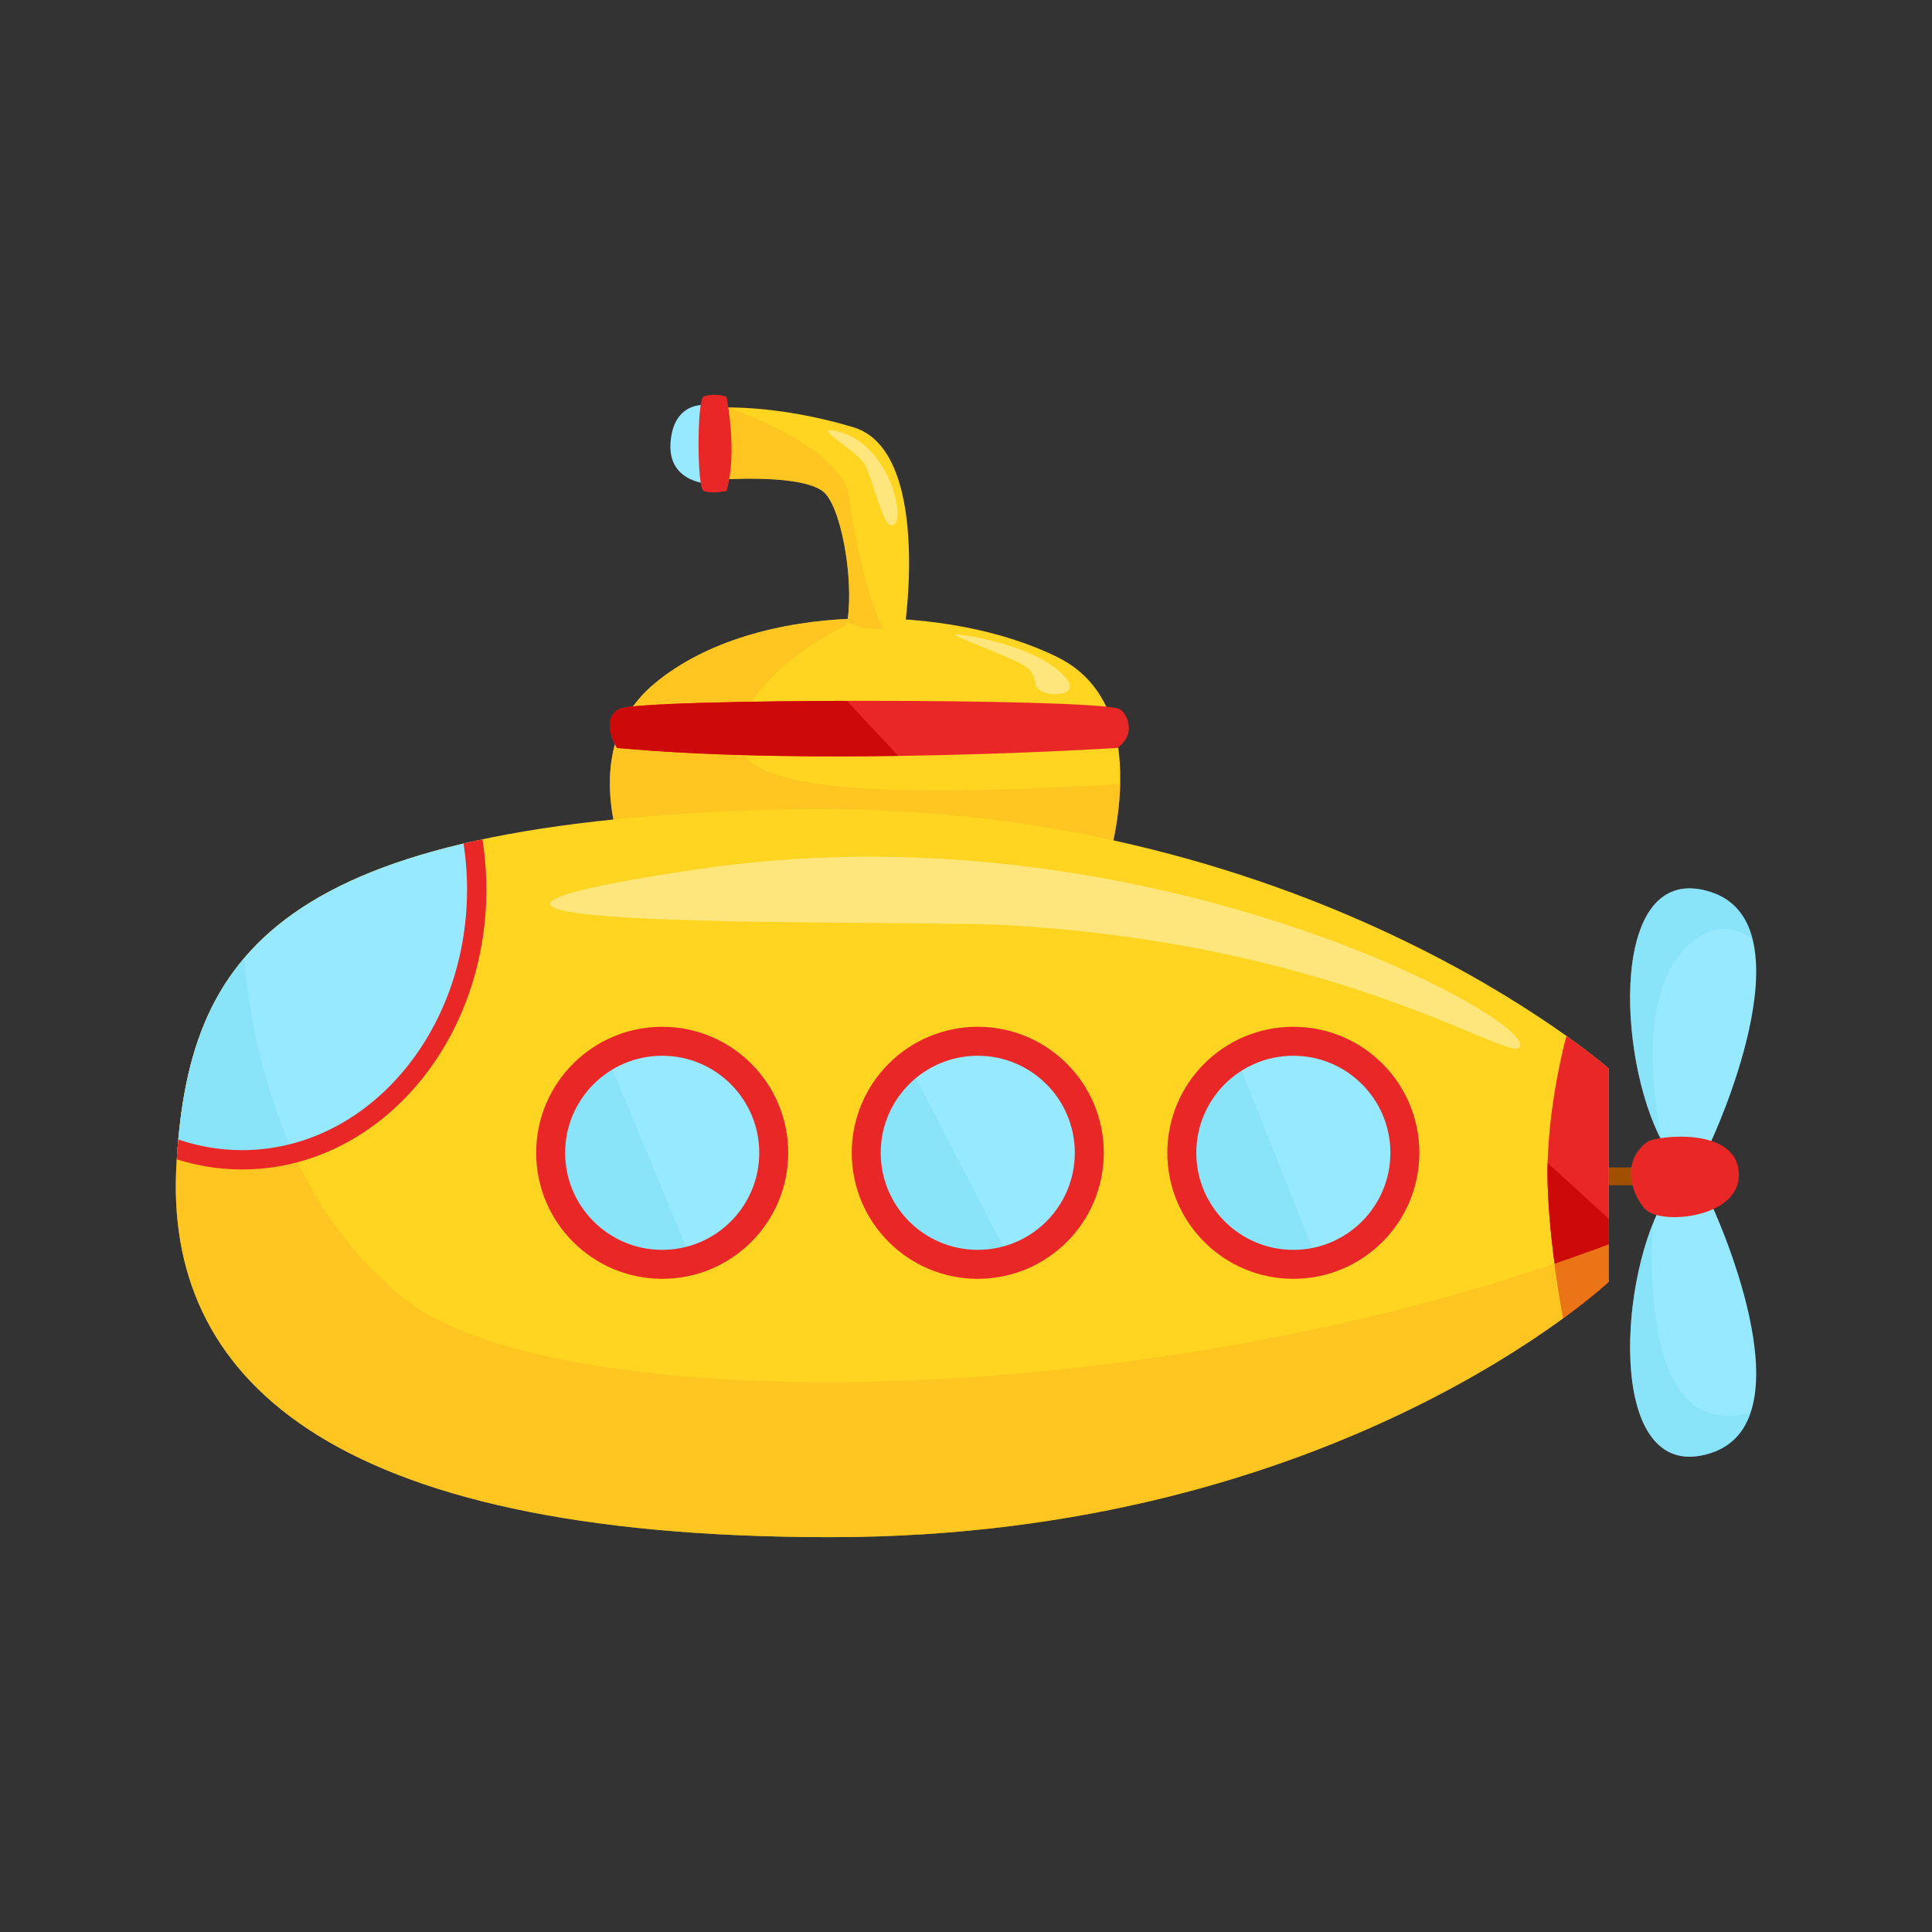 <svg xmlns="http://www.w3.org/2000/svg" xmlns:xlink="http://www.w3.org/1999/xlink" viewBox="0 0 1000 1000">
  <rect x="0" y="0" width="1000" height="1000" fill="#333333" stroke="none"/>
  <defs>
    <clipPath id="a9239817-e380-4bbc-b745-5ecde2c97105">
      <path d="M570.1,457.77s33-89.75-22.44-117.47-155.74-30.36-208.53,13.2,0,125.38,0,125.38Z" fill="#ffd522"/>
    </clipPath>
    <clipPath id="e2430e8c-86d2-4abc-b203-5fcbd7381898">
      <path d="M579.34,366.93c3.15,1.21,9.87,12.48-1,20.2,0,0-153.35,9.83-259,0,0,0-9.27-14.62,1.29-20.2S564.82,361.34,579.34,366.93Z" fill="#ea2727"/>
    </clipPath>
    <clipPath id="f1093d4f-3079-4836-b671-418266af0143">
      <path d="M468.39,324S481.78,233.1,441.6,221.1,372.12,211,372.12,211v37.31s46.23-3.58,55.44,7.56S442.3,305.11,438.11,324C438.11,324,459.18,327.39,468.39,324Z" fill="#ffd522"/>
    </clipPath>
    <clipPath id="acbeecb6-55de-4e55-ab40-47360fefdf1b">
      <path d="M885.54,591.07s52.79-112.19,0-129.35-48.84,85.79-25.08,129.35Z" fill="#97e9ff"/>
    </clipPath>
    <clipPath id="b64fedaa-63bb-46b8-a0e0-30e22b7d274f">
      <path d="M885.54,622.74s52.79,112.19,0,129.35S836.7,666.3,860.46,622.74Z" fill="#97e9ff"/>
    </clipPath>
    <clipPath id="bf3f93e4-e1ad-4319-8995-0f867abc8383">
      <path d="M832.74,553.17S674.44,412.9,407.92,418.91,97.32,495.06,91.3,603.27,167.45,795.64,430,795.64,832.74,663.38,832.74,663.38Z" fill="#ffd522"/>
    </clipPath>
    <clipPath id="e558978f-36c0-4117-b9d0-70512f00249b">
      <path d="M811.63,695.33H838V533H811.63s-11.88,40.91-10.56,80.51S811.63,695.33,811.63,695.33Z" fill="#ea2727"/>
    </clipPath>
    <clipPath id="adbfa600-0978-4388-9614-c62ef8dd2e1e">
      <ellipse cx="125.32" cy="460.41" rx="121.42" ry="139.9" fill="#97e9ff" stroke="#ea2727" stroke-miterlimit="10" stroke-width="10"/>
    </clipPath>
    <clipPath id="a89fa56e-1eba-43d5-97b0-6d66df637866">
      <circle cx="342.75" cy="596.69" r="57.73" fill="#97e9ff" stroke="#ea2727" stroke-miterlimit="10" stroke-width="15"/>
    </clipPath>
    <clipPath id="a472746a-4a82-4590-8100-349eecd123da">
      <circle cx="506.09" cy="596.69" r="57.73" fill="#97e9ff" stroke="#ea2727" stroke-miterlimit="10" stroke-width="15"/>
    </clipPath>
    <clipPath id="e0912771-eab1-4f15-8323-7ae4f235da96">
      <circle cx="669.43" cy="596.69" r="57.73" fill="#97e9ff" stroke="#ea2727" stroke-miterlimit="10" stroke-width="15"/>
    </clipPath>
  </defs>
  <g style="isolation: isolate">
    <g id="f262c50e-858e-4797-948a-1d247836eaf5" data-name="Layer 3">
      <g id="a3370698-9ad9-4bb8-bb3d-d9e449023c60" data-name="Layer 4">
        <g>
          <g>
            <path d="M570.1,457.77s33-89.75-22.44-117.47-155.74-30.36-208.53,13.2,0,125.38,0,125.38Z" fill="#ffd522"/>
            <g clip-path="url(#a9239817-e380-4bbc-b745-5ecde2c97105)">
              <path d="M455.27,316.54S401.16,333.7,384,373.3,461.87,412.89,595.17,405L579.34,463,461.87,478.88l-159.7-18.47-14.52-83.15,56.76-66Z" fill="#ffba1f" opacity="0.6"/>
            </g>
          </g>
          <g>
            <path d="M579.34,366.93c3.15,1.21,9.87,12.48-1,20.2,0,0-153.35,9.83-259,0,0,0-9.27-14.62,1.29-20.2S564.82,361.34,579.34,366.93Z" fill="#ea2727"/>
            <g clip-path="url(#e2430e8c-86d2-4abc-b203-5fcbd7381898)">
              <polygon points="423.6 346.9 477.71 404.97 299.53 399.69 311.41 349.54 423.6 346.9" fill="#ce0909"/>
            </g>
          </g>
          <g>
            <path d="M468.39,324S481.78,233.1,441.6,221.1,372.12,211,372.12,211v37.31s46.23-3.58,55.44,7.56S442.3,305.11,438.11,324C438.11,324,459.18,327.39,468.39,324Z" fill="#ffd522"/>
            <g clip-path="url(#f1093d4f-3079-4836-b671-418266af0143)">
              <path d="M357.61,204.36s77.43,22,81.82,52.79c7.92,55.43,19.8,72.59,19.8,72.59l-39.59-14.52-14.52-48.83-58.07-11.88Z" fill="#ffba1f" opacity="0.6"/>
            </g>
          </g>
          <path d="M365.52,209.64s-17.09-2.29-18.47,19.8c-1.32,21.11,21.11,21.11,21.11,21.11Z" fill="#97e9ff"/>
          <path d="M364.05,205.29c.72-.59,7.4-1.86,12,.19,0,0,5.83,28.83,0,48.68,0,0-8.68,1.75-12-.24S360.74,208,364.05,205.29Z" fill="#ea2727"/>
          <rect x="826.14" y="604.27" width="30.36" height="9.24" transform="translate(1682.64 1217.77) rotate(-180)" fill="#a05000"/>
          <g>
            <path d="M885.54,591.07s52.79-112.19,0-129.35-48.84,85.79-25.08,129.35Z" fill="#97e9ff"/>
            <g clip-path="url(#acbeecb6-55de-4e55-ab40-47360fefdf1b)">
              <path d="M922.49,505.28s-21.12-43.56-50.15-14.52-11.88,100.31-11.88,100.31h-4L813,504l31.67-66,55.43,6.6Z" fill="#79dbf2" opacity="0.48" style="mix-blend-mode: multiply"/>
            </g>
          </g>
          <g>
            <path d="M885.54,622.74s52.79,112.19,0,129.35S836.7,666.3,860.46,622.74Z" fill="#97e9ff"/>
            <g clip-path="url(#b64fedaa-63bb-46b8-a0e0-30e22b7d274f)">
              <path d="M856.5,622.74s-17.16,146.5,66,101.63l-22.44,52.79-73.91-15.83-14.51-72.59,44.87-59.4" fill="#79dbf2" opacity="0.48" style="mix-blend-mode: multiply"/>
            </g>
          </g>
          <path d="M852.54,591.07c4.18-3.14,47.51-8.56,47.51,17.16,0,21.46-37.76,25.78-47.51,18.47C847.26,622.74,836.7,603,852.54,591.07Z" fill="#ea2727"/>
          <g>
            <path d="M832.74,553.17S674.44,412.9,407.92,418.91,97.32,495.06,91.3,603.27,167.45,795.64,430,795.64,832.74,663.38,832.74,663.38Z" fill="#ffd522"/>
            <g clip-path="url(#bf3f93e4-e1ad-4319-8995-0f867abc8383)">
              <g>
                <path d="M811.63,695.33H838V533H811.63s-11.88,40.91-10.56,80.51S811.63,695.33,811.63,695.33Z" fill="#ea2727"/>
                <g clip-path="url(#e558978f-36c0-4117-b9d0-70512f00249b)">
                  <polygon points="789.19 591.07 865.74 661.02 840.66 695.34 786.55 683.46 789.19 591.07" fill="#ce0909"/>
                </g>
              </g>
              <path d="M125.32,460.41s-7.92,137.26,83.14,211.17S711.32,731,950.21,588.43L809,729.65,550.3,833.92,242.78,847.11,56.68,738.89,55.36,525.08Z" fill="#ffba1f" opacity="0.6"/>
              <g>
                <ellipse cx="125.32" cy="460.41" rx="121.42" ry="139.9" fill="#97e9ff"/>
                <g clip-path="url(#adbfa600-0978-4388-9614-c62ef8dd2e1e)">
                  <path d="M125.32,460.41s-7.92,137.26,83.14,211.17S711.32,731,950.21,588.43L809,729.65,550.3,833.92,242.78,847.11,56.68,738.89,55.36,525.08Z" fill="#79dbf2" opacity="0.48" style="mix-blend-mode: multiply"/>
                </g>
                <ellipse cx="125.32" cy="460.41" rx="121.42" ry="139.9" fill="none" stroke="#ea2727" stroke-miterlimit="10" stroke-width="10"/>
              </g>
            </g>
          </g>
          <g>
            <circle cx="342.75" cy="596.69" r="57.73" fill="#97e9ff"/>
            <g clip-path="url(#a89fa56e-1eba-43d5-97b0-6d66df637866)">
              <polygon points="305.47 525.74 372.78 688.08 251.36 653.76 256.64 549.49 305.47 525.74" fill="#79dbf2" opacity="0.48" style="mix-blend-mode: multiply"/>
            </g>
            <circle cx="342.75" cy="596.69" r="57.73" fill="none" stroke="#ea2727" stroke-miterlimit="10" stroke-width="15"/>
          </g>
          <g>
            <circle cx="506.09" cy="596.69" r="57.73" fill="#97e9ff"/>
            <g clip-path="url(#a472746a-4a82-4590-8100-349eecd123da)">
              <polygon points="449.33 509.9 535.12 676.2 433.5 669.6 421.62 590.41 449.33 509.9" fill="#79dbf2" opacity="0.48" style="mix-blend-mode: multiply"/>
            </g>
            <circle cx="506.09" cy="596.69" r="57.73" fill="none" stroke="#ea2727" stroke-miterlimit="10" stroke-width="15"/>
          </g>
          <g>
            <circle cx="669.43" cy="596.69" r="57.73" fill="#97e9ff"/>
            <g clip-path="url(#e0912771-eab1-4f15-8323-7ae4f235da96)">
              <polygon points="627.51 516.5 690.86 674.88 599.79 661.68 590.55 525.74 627.51 516.5" fill="#79dbf2" opacity="0.48" style="mix-blend-mode: multiply"/>
            </g>
            <circle cx="669.43" cy="596.69" r="57.73" fill="none" stroke="#ea2727" stroke-miterlimit="10" stroke-width="15"/>
          </g>
          <path d="M786.55,539.59c-5.28-18.47-201.93-122.74-425-89.74s105.1,25.91,159.7,29C706,489.44,791.83,558.07,786.55,539.59Z" fill="#fff" opacity="0.41"/>
          <path d="M460.55,271.67c10.1,3.36,1.32-43.55-29-48.83C420.79,221,443.39,233.39,447.35,240S456.59,270.35,460.55,271.67Z" fill="#fff" opacity="0.41"/>
          <path d="M538.42,357.46c5.6,3.73,25.08,2.64,9.24-10.56s-47.51-18.48-52.79-18.48,34.31,13.2,38.27,18.48S534.46,354.82,538.42,357.46Z" fill="#fff" opacity="0.41"/>
        </g>
      </g>
    </g>
  </g>
</svg>
